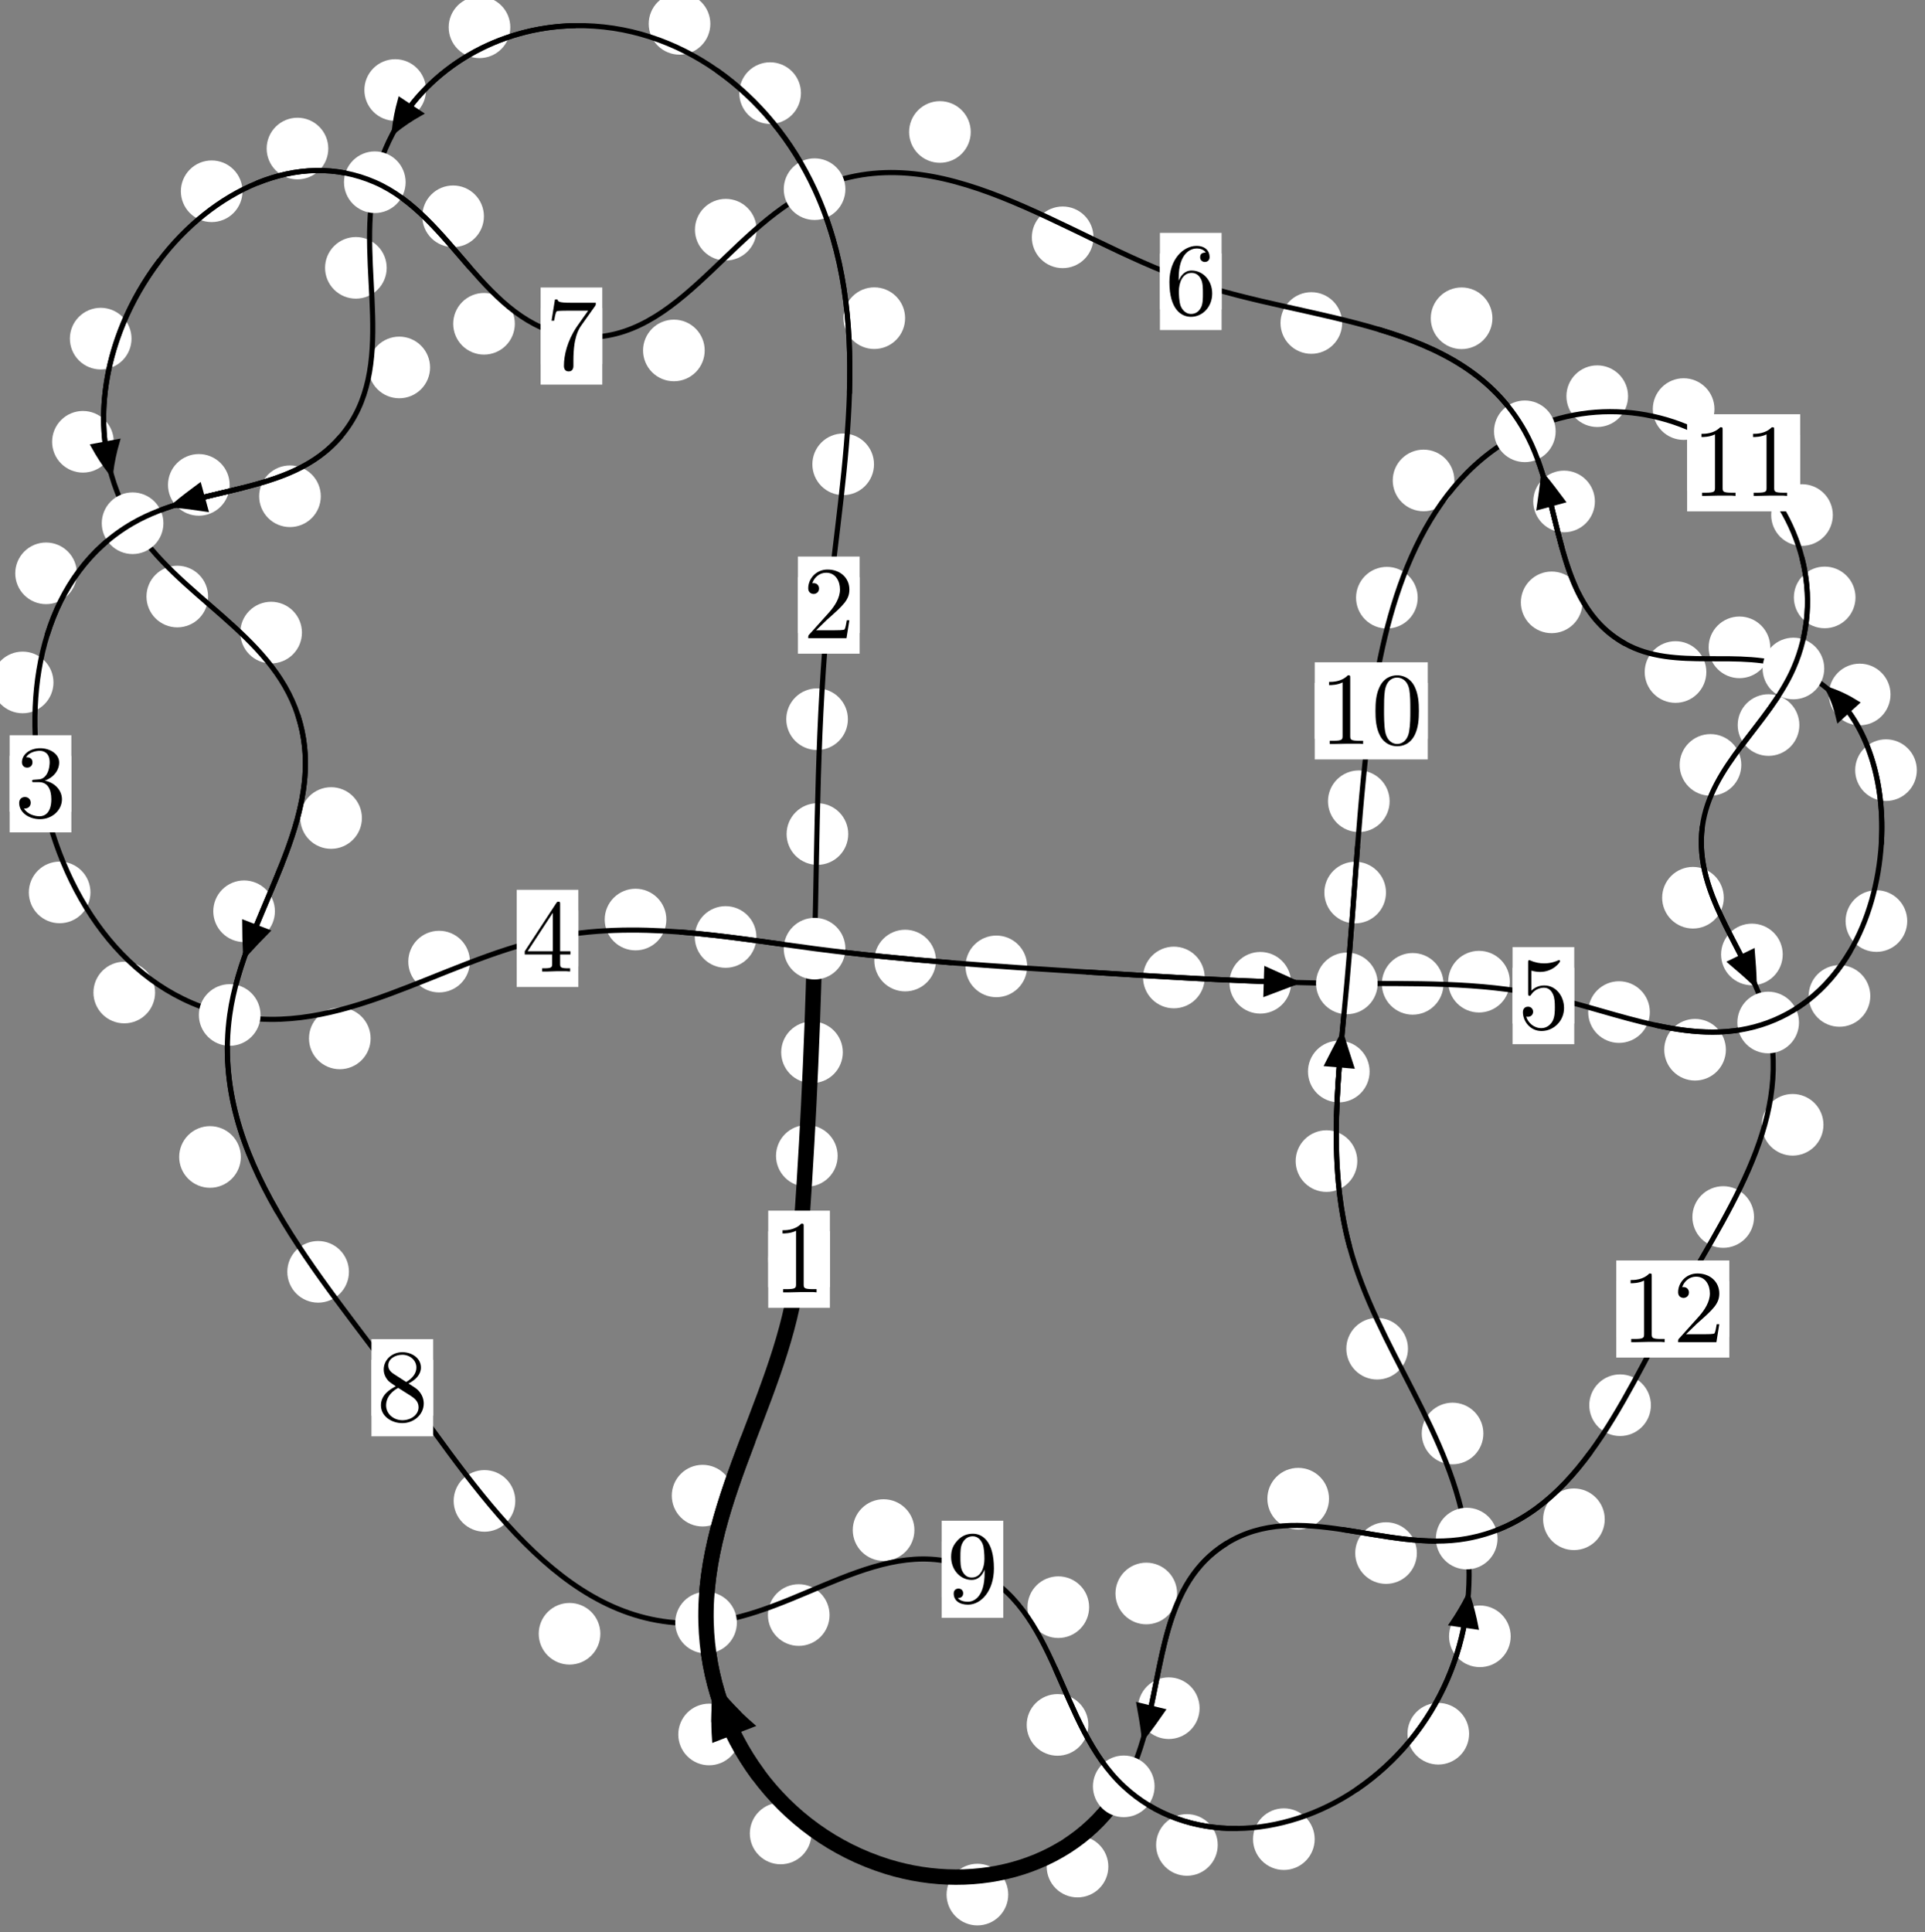 <?xml version="1.0"?>
<!-- Created by MetaPost 1.999 on 2021.07.05:2354 -->
<svg version="1.1" xmlns="http://www.w3.org/2000/svg" xmlns:xlink="http://www.w3.org/1999/xlink" width="186.69" height="187.399" viewBox="0 0 186.69 187.399">
<rect x="0" y="0" width="186.69" height="187.399" fill="#808080" stroke="none"/>
<!-- Original BoundingBox: -79.792389 -94.722900 106.897858 92.676331 -->
  <defs>
    <g transform="scale(0.01,0.01)" id="GLYPHcmr10_48">
      <path style="fill-rule: evenodd;" d="M460 -320C460 -400,455 -480,420 -554C374 -650,292 -666,250 -666C190 -666,117 -640,76 -547C44 -478,39 -400,39 -320C39 -245,43 -155,84 -79C127 2,200 22,249 22C303 22,379 1,423 -94C455 -163,460 -241,460 -320M249 -0C210 -0,151 -25,133 -121C122 -181,122 -273,122 -332C122 -396,122 -462,130 -516C149 -635,224 -644,249 -644C282 -644,348 -626,367 -527C377 -471,377 -395,377 -332C377 -257,377 -189,366 -125C351 -30,294 -0,249 -0"></path>
    </g>
    <g transform="scale(0.01,0.01)" id="GLYPHcmr10_49">
      <path style="fill-rule: evenodd;" d="M294 -640C294 -664,294 -666,271 -666C209 -602,121 -602,89 -602L89 -571C109 -571,168 -571,220 -597L220 -79C220 -43,217 -31,127 -31L95 -31L95 -0L257 -0L130 -3L217 -3L257 -3L297 -3L384 -3L419 -0L419 -31L387 -31C297 -31,294 -42,294 -79"></path>
    </g>
    <g transform="scale(0.01,0.01)" id="GLYPHcmr10_50">
      <path style="fill-rule: evenodd;" d="M127 -77L233 -180C389 -318,449 -372,449 -472C449 -586,359 -666,237 -666C124 -666,50 -574,50 -485C50 -429,100 -429,103 -429C120 -429,155 -441,155 -482C155 -508,137 -534,102 -534C94 -534,92 -534,89 -533C112 -598,166 -635,224 -635C315 -635,358 -554,358 -472C358 -392,308 -313,253 -251L61 -37C50 -26,50 -24,50 -0L421 -0L449 -174L424 -174C419 -144,412 -100,402 -85C395 -77,329 -77,307 -77"></path>
    </g>
    <g transform="scale(0.01,0.01)" id="GLYPHcmr10_51">
      <path style="fill-rule: evenodd;" d="M290 -352C372 -379,430 -449,430 -528C430 -610,342 -666,246 -666C145 -666,69 -606,69 -530C69 -497,91 -478,120 -478C151 -478,171 -500,171 -529C171 -579,124 -579,109 -579C140 -628,206 -641,242 -641C283 -641,338 -619,338 -529C338 -517,336 -459,310 -415C280 -367,246 -364,221 -363C213 -362,189 -360,182 -360C174 -359,167 -358,167 -348C167 -337,174 -337,191 -337L235 -337C317 -337,354 -269,354 -171C354 -35,285 -6,241 -6C198 -6,123 -23,88 -82C123 -77,154 -99,154 -137C154 -173,127 -193,98 -193C74 -193,42 -179,42 -135C42 -44,135 22,244 22C366 22,457 -69,457 -171C457 -253,394 -331,290 -352"></path>
    </g>
    <g transform="scale(0.01,0.01)" id="GLYPHcmr10_52">
      <path style="fill-rule: evenodd;" d="M294 -165L294 -78C294 -42,292 -31,218 -31L197 -31L197 -0L332 -0L238 -3L290 -3L332 -3L374 -3L427 -3L468 -0L468 -31L447 -31C373 -31,371 -42,371 -78L371 -165L471 -165L471 -196L371 -196L371 -651C371 -671,371 -677,355 -677C346 -677,343 -677,335 -665L28 -196L28 -165M300 -196L56 -196L300 -569"></path>
    </g>
    <g transform="scale(0.01,0.01)" id="GLYPHcmr10_53">
      <path style="fill-rule: evenodd;" d="M449 -201C449 -320,367 -420,259 -420C211 -420,168 -404,132 -369L132 -564C152 -558,185 -551,217 -551C340 -551,410 -642,410 -655C410 -661,407 -666,400 -666C399 -666,397 -666,392 -663C372 -654,323 -634,256 -634C216 -634,170 -641,123 -662C115 -665,113 -665,111 -665C101 -665,101 -657,101 -641L101 -345C101 -327,101 -319,115 -319C122 -319,124 -322,128 -328C139 -344,176 -398,257 -398C309 -398,334 -352,342 -334C358 -297,360 -258,360 -208C360 -173,360 -113,336 -71C312 -32,275 -6,229 -6C156 -6,99 -59,82 -118C85 -117,88 -116,99 -116C132 -116,149 -141,149 -165C149 -189,132 -214,99 -214C85 -214,50 -207,50 -161C50 -75,119 22,231 22C347 22,449 -74,449 -201"></path>
    </g>
    <g transform="scale(0.01,0.01)" id="GLYPHcmr10_54">
      <path style="fill-rule: evenodd;" d="M132 -328L132 -352C132 -605,256 -641,307 -641C331 -641,373 -635,395 -601C380 -601,340 -601,340 -556C340 -525,364 -510,386 -510C402 -510,432 -519,432 -558C432 -618,388 -666,305 -666C177 -666,42 -537,42 -316C42 -49,158 22,251 22C362 22,457 -72,457 -204C457 -331,368 -427,257 -427C189 -427,152 -376,132 -328M251 -6C188 -6,158 -66,152 -81C134 -128,134 -208,134 -226C134 -304,166 -404,256 -404C272 -404,318 -404,349 -342C367 -305,367 -254,367 -205C367 -157,367 -107,350 -71C320 -11,274 -6,251 -6"></path>
    </g>
    <g transform="scale(0.01,0.01)" id="GLYPHcmr10_55">
      <path style="fill-rule: evenodd;" d="M476 -609C485 -621,485 -623,485 -644L242 -644C120 -644,118 -657,114 -676L89 -676L56 -470L81 -470C84 -486,93 -549,106 -561C113 -567,191 -567,204 -567L411 -567C400 -551,321 -442,299 -409C209 -274,176 -135,176 -33C176 -23,176 22,222 22C268 22,268 -23,268 -33L268 -84C268 -139,271 -194,279 -248C283 -271,297 -357,341 -419"></path>
    </g>
    <g transform="scale(0.01,0.01)" id="GLYPHcmr10_56">
      <path style="fill-rule: evenodd;" d="M163 -457C117 -487,113 -521,113 -538C113 -599,178 -641,249 -641C322 -641,386 -589,386 -517C386 -460,347 -412,287 -377M309 -362C381 -399,430 -451,430 -517C430 -609,341 -666,250 -666C150 -666,69 -592,69 -499C69 -481,71 -436,113 -389C124 -377,161 -352,186 -335C128 -306,42 -250,42 -151C42 -45,144 22,249 22C362 22,457 -61,457 -168C457 -204,446 -249,408 -291C389 -312,373 -322,309 -362M209 -320L332 -242C360 -223,407 -193,407 -132C407 -58,332 -6,250 -6C164 -6,92 -68,92 -151C92 -209,124 -273,209 -320"></path>
    </g>
    <g transform="scale(0.01,0.01)" id="GLYPHcmr10_57">
      <path style="fill-rule: evenodd;" d="M367 -318L367 -286C367 -52,263 -6,205 -6C188 -6,134 -8,107 -42C151 -42,159 -71,159 -88C159 -119,135 -134,113 -134C97 -134,67 -125,67 -86C67 -19,121 22,206 22C335 22,457 -114,457 -329C457 -598,342 -666,253 -666C198 -666,149 -648,106 -603C65 -558,42 -516,42 -441C42 -316,130 -218,242 -218C303 -218,344 -260,367 -318M243 -241C227 -241,181 -241,150 -304C132 -341,132 -391,132 -440C132 -494,132 -541,153 -578C180 -628,218 -641,253 -641C299 -641,332 -607,349 -562C361 -530,365 -467,365 -421C365 -338,331 -241,243 -241"></path>
    </g>
  </defs>
  <path d="M81.237 112.093C81.237 111.3,80.922 110.54,80.362 109.98C79.801 109.419,79.041 109.104,78.248 109.104C77.456 109.104,76.696 109.419,76.135 109.98C75.575 110.54,75.26 111.3,75.26 112.093C75.26 112.886,75.575 113.646,76.135 114.206C76.696 114.767,77.456 115.082,78.248 115.082C79.041 115.082,79.801 114.767,80.362 114.206C80.922 113.646,81.237 112.886,81.237 112.093Z" style="fill: rgb(100%,100%,100%);stroke: none;"></path>
  <path d="M80.482 122.118C80.482 121.326,80.167 120.565,79.607 120.005C79.047 119.445,78.286 119.13,77.494 119.13C76.701 119.13,75.941 119.445,75.38 120.005C74.82 120.565,74.505 121.326,74.505 122.118C74.505 122.911,74.82 123.671,75.38 124.232C75.941 124.792,76.701 125.107,77.494 125.107C78.286 125.107,79.047 124.792,79.607 124.232C80.167 123.671,80.482 122.911,80.482 122.118Z" style="fill: rgb(100%,100%,100%);stroke: none;"></path>
  <path d="M82.264 80.884C82.264 80.091,81.949 79.331,81.389 78.771C80.829 78.21,80.068 77.895,79.276 77.895C78.483 77.895,77.723 78.21,77.162 78.771C76.602 79.331,76.287 80.091,76.287 80.884C76.287 81.677,76.602 82.437,77.162 82.997C77.723 83.558,78.483 83.873,79.276 83.873C80.068 83.873,80.829 83.558,81.389 82.997C81.949 82.437,82.264 81.677,82.264 80.884Z" style="fill: rgb(100%,100%,100%);stroke: none;"></path>
  <path d="M81.739 102.05C81.739 101.258,81.425 100.498,80.864 99.937C80.304 99.377,79.543 99.062,78.751 99.062C77.958 99.062,77.198 99.377,76.637 99.937C76.077 100.498,75.762 101.258,75.762 102.05C75.762 102.843,76.077 103.603,76.637 104.164C77.198 104.724,77.958 105.039,78.751 105.039C79.543 105.039,80.304 104.724,80.864 104.164C81.425 103.603,81.739 102.843,81.739 102.05Z" style="fill: rgb(100%,100%,100%);stroke: none;"></path>
  <path d="M84.762 45.027C84.762 44.235,84.447 43.474,83.887 42.914C83.326 42.354,82.566 42.039,81.774 42.039C80.981 42.039,80.221 42.354,79.66 42.914C79.1 43.474,78.785 44.235,78.785 45.027C78.785 45.82,79.1 46.58,79.66 47.141C80.221 47.701,80.981 48.016,81.774 48.016C82.566 48.016,83.326 47.701,83.887 47.141C84.447 46.58,84.762 45.82,84.762 45.027Z" style="fill: rgb(100%,100%,100%);stroke: none;"></path>
  <path d="M82.231 69.747C82.231 68.954,81.916 68.194,81.356 67.634C80.795 67.073,80.035 66.758,79.243 66.758C78.45 66.758,77.69 67.073,77.129 67.634C76.569 68.194,76.254 68.954,76.254 69.747C76.254 70.54,76.569 71.3,77.129 71.86C77.69 72.421,78.45 72.736,79.243 72.736C80.035 72.736,80.795 72.421,81.356 71.86C81.916 71.3,82.231 70.54,82.231 69.747Z" style="fill: rgb(100%,100%,100%);stroke: none;"></path>
  <path d="M77.677 9.029C77.677 8.237,77.362 7.476,76.801 6.916C76.241 6.356,75.48 6.041,74.688 6.041C73.895 6.041,73.135 6.356,72.574 6.916C72.014 7.476,71.699 8.237,71.699 9.029C71.699 9.822,72.014 10.582,72.574 11.143C73.135 11.703,73.895 12.018,74.688 12.018C75.48 12.018,76.241 11.703,76.801 11.143C77.362 10.582,77.677 9.822,77.677 9.029Z" style="fill: rgb(100%,100%,100%);stroke: none;"></path>
  <path d="M87.779 30.856C87.779 30.063,87.464 29.303,86.904 28.743C86.343 28.182,85.583 27.867,84.79 27.867C83.998 27.867,83.238 28.182,82.677 28.743C82.117 29.303,81.802 30.063,81.802 30.856C81.802 31.649,82.117 32.409,82.677 32.969C83.238 33.53,83.998 33.845,84.79 33.845C85.583 33.845,86.343 33.53,86.904 32.969C87.464 32.409,87.779 31.649,87.779 30.856Z" style="fill: rgb(100%,100%,100%);stroke: none;"></path>
  <path d="M49.49 2.647C49.49 1.854,49.175 1.094,48.615 0.533C48.054 -0.027,47.294 -0.342,46.501 -0.342C45.709 -0.342,44.949 -0.027,44.388 0.533C43.828 1.094,43.513 1.854,43.513 2.647C43.513 3.439,43.828 4.199,44.388 4.76C44.949 5.32,45.709 5.635,46.501 5.635C47.294 5.635,48.054 5.32,48.615 4.76C49.175 4.199,49.49 3.439,49.49 2.647Z" style="fill: rgb(100%,100%,100%);stroke: none;"></path>
  <path d="M68.89 2.312C68.89 1.52,68.575 0.76,68.014 0.199C67.454 -0.361,66.694 -0.676,65.901 -0.676C65.108 -0.676,64.348 -0.361,63.788 0.199C63.227 0.76,62.912 1.52,62.912 2.312C62.912 3.105,63.227 3.865,63.788 4.426C64.348 4.986,65.108 5.301,65.901 5.301C66.694 5.301,67.454 4.986,68.014 4.426C68.575 3.865,68.89 3.105,68.89 2.312Z" style="fill: rgb(100%,100%,100%);stroke: none;"></path>
  <path d="M37.503 25.975C37.503 25.182,37.188 24.422,36.627 23.861C36.067 23.301,35.307 22.986,34.514 22.986C33.721 22.986,32.961 23.301,32.401 23.861C31.84 24.422,31.525 25.182,31.525 25.975C31.525 26.767,31.84 27.527,32.401 28.088C32.961 28.648,33.721 28.963,34.514 28.963C35.307 28.963,36.067 28.648,36.627 28.088C37.188 27.527,37.503 26.767,37.503 25.975Z" style="fill: rgb(100%,100%,100%);stroke: none;"></path>
  <path d="M41.317 8.73C41.317 7.938,41.002 7.178,40.441 6.617C39.881 6.057,39.121 5.742,38.328 5.742C37.535 5.742,36.775 6.057,36.215 6.617C35.654 7.178,35.339 7.938,35.339 8.73C35.339 9.523,35.654 10.283,36.215 10.844C36.775 11.404,37.535 11.719,38.328 11.719C39.121 11.719,39.881 11.404,40.441 10.844C41.002 10.283,41.317 9.523,41.317 8.73Z" style="fill: rgb(100%,100%,100%);stroke: none;"></path>
  <path d="M31.111 48.126C31.111 47.334,30.796 46.574,30.235 46.013C29.675 45.453,28.915 45.138,28.122 45.138C27.329 45.138,26.569 45.453,26.009 46.013C25.448 46.574,25.133 47.334,25.133 48.126C25.133 48.919,25.448 49.679,26.009 50.24C26.569 50.8,27.329 51.115,28.122 51.115C28.915 51.115,29.675 50.8,30.235 50.24C30.796 49.679,31.111 48.919,31.111 48.126Z" style="fill: rgb(100%,100%,100%);stroke: none;"></path>
  <path d="M41.71 35.635C41.71 34.843,41.395 34.082,40.834 33.522C40.274 32.961,39.514 32.646,38.721 32.646C37.928 32.646,37.168 32.961,36.608 33.522C36.047 34.082,35.732 34.843,35.732 35.635C35.732 36.428,36.047 37.188,36.608 37.749C37.168 38.309,37.928 38.624,38.721 38.624C39.514 38.624,40.274 38.309,40.834 37.749C41.395 37.188,41.71 36.428,41.71 35.635Z" style="fill: rgb(100%,100%,100%);stroke: none;"></path>
  <path d="M7.456 55.601C7.456 54.808,7.142 54.048,6.581 53.487C6.021 52.927,5.26 52.612,4.468 52.612C3.675 52.612,2.915 52.927,2.354 53.487C1.794 54.048,1.479 54.808,1.479 55.601C1.479 56.393,1.794 57.153,2.354 57.714C2.915 58.274,3.675 58.589,4.468 58.589C5.26 58.589,6.021 58.274,6.581 57.714C7.142 57.153,7.456 56.393,7.456 55.601Z" style="fill: rgb(100%,100%,100%);stroke: none;"></path>
  <path d="M22.271 47.023C22.271 46.23,21.956 45.47,21.395 44.91C20.835 44.349,20.075 44.034,19.282 44.034C18.489 44.034,17.729 44.349,17.169 44.91C16.608 45.47,16.293 46.23,16.293 47.023C16.293 47.816,16.608 48.576,17.169 49.136C17.729 49.697,18.489 50.012,19.282 50.012C20.075 50.012,20.835 49.697,21.395 49.136C21.956 48.576,22.271 47.816,22.271 47.023Z" style="fill: rgb(100%,100%,100%);stroke: none;"></path>
  <path d="M8.772 86.545C8.772 85.753,8.457 84.993,7.897 84.432C7.336 83.872,6.576 83.557,5.783 83.557C4.991 83.557,4.231 83.872,3.67 84.432C3.11 84.993,2.795 85.753,2.795 86.545C2.795 87.338,3.11 88.098,3.67 88.659C4.231 89.219,4.991 89.534,5.783 89.534C6.576 89.534,7.336 89.219,7.897 88.659C8.457 88.098,8.772 87.338,8.772 86.545Z" style="fill: rgb(100%,100%,100%);stroke: none;"></path>
  <path d="M5.185 66.181C5.185 65.389,4.87 64.628,4.31 64.068C3.749 63.507,2.989 63.193,2.196 63.193C1.404 63.193,0.644 63.507,0.083 64.068C-0.477 64.628,-0.792 65.389,-0.792 66.181C-0.792 66.974,-0.477 67.734,0.083 68.295C0.644 68.855,1.404 69.17,2.196 69.17C2.989 69.17,3.749 68.855,4.31 68.295C4.87 67.734,5.185 66.974,5.185 66.181Z" style="fill: rgb(100%,100%,100%);stroke: none;"></path>
  <path d="M35.943 100.704C35.943 99.911,35.628 99.151,35.068 98.591C34.507 98.03,33.747 97.715,32.954 97.715C32.162 97.715,31.402 98.03,30.841 98.591C30.281 99.151,29.966 99.911,29.966 100.704C29.966 101.497,30.281 102.257,30.841 102.817C31.402 103.378,32.162 103.693,32.954 103.693C33.747 103.693,34.507 103.378,35.068 102.817C35.628 102.257,35.943 101.497,35.943 100.704Z" style="fill: rgb(100%,100%,100%);stroke: none;"></path>
  <path d="M15.041 96.255C15.041 95.462,14.726 94.702,14.165 94.141C13.605 93.581,12.845 93.266,12.052 93.266C11.259 93.266,10.499 93.581,9.939 94.141C9.378 94.702,9.063 95.462,9.063 96.255C9.063 97.047,9.378 97.807,9.939 98.368C10.499 98.928,11.259 99.243,12.052 99.243C12.845 99.243,13.605 98.928,14.165 98.368C14.726 97.807,15.041 97.047,15.041 96.255Z" style="fill: rgb(100%,100%,100%);stroke: none;"></path>
  <path d="M64.624 89.177C64.624 88.384,64.309 87.624,63.748 87.064C63.188 86.503,62.428 86.188,61.635 86.188C60.842 86.188,60.082 86.503,59.522 87.064C58.961 87.624,58.646 88.384,58.646 89.177C58.646 89.97,58.961 90.73,59.522 91.29C60.082 91.851,60.842 92.166,61.635 92.166C62.428 92.166,63.188 91.851,63.748 91.29C64.309 90.73,64.624 89.97,64.624 89.177Z" style="fill: rgb(100%,100%,100%);stroke: none;"></path>
  <path d="M45.574 93.255C45.574 92.462,45.259 91.702,44.699 91.141C44.138 90.581,43.378 90.266,42.585 90.266C41.793 90.266,41.033 90.581,40.472 91.141C39.912 91.702,39.597 92.462,39.597 93.255C39.597 94.047,39.912 94.807,40.472 95.368C41.033 95.928,41.793 96.243,42.585 96.243C43.378 96.243,44.138 95.928,44.699 95.368C45.259 94.807,45.574 94.047,45.574 93.255Z" style="fill: rgb(100%,100%,100%);stroke: none;"></path>
  <path d="M90.771 93.153C90.771 92.36,90.456 91.6,89.896 91.04C89.335 90.479,88.575 90.164,87.782 90.164C86.99 90.164,86.23 90.479,85.669 91.04C85.109 91.6,84.794 92.36,84.794 93.153C84.794 93.946,85.109 94.706,85.669 95.266C86.23 95.827,86.99 96.142,87.782 96.142C88.575 96.142,89.335 95.827,89.896 95.266C90.456 94.706,90.771 93.946,90.771 93.153Z" style="fill: rgb(100%,100%,100%);stroke: none;"></path>
  <path d="M73.358 90.867C73.358 90.074,73.043 89.314,72.482 88.754C71.922 88.193,71.162 87.878,70.369 87.878C69.576 87.878,68.816 88.193,68.256 88.754C67.695 89.314,67.38 90.074,67.38 90.867C67.38 91.66,67.695 92.42,68.256 92.98C68.816 93.541,69.576 93.856,70.369 93.856C71.162 93.856,71.922 93.541,72.482 92.98C73.043 92.42,73.358 91.66,73.358 90.867Z" style="fill: rgb(100%,100%,100%);stroke: none;"></path>
  <path d="M116.833 94.795C116.833 94.002,116.518 93.242,115.958 92.682C115.397 92.121,114.637 91.806,113.844 91.806C113.052 91.806,112.291 92.121,111.731 92.682C111.17 93.242,110.856 94.002,110.856 94.795C110.856 95.588,111.17 96.348,111.731 96.908C112.291 97.469,113.052 97.784,113.844 97.784C114.637 97.784,115.397 97.469,115.958 96.908C116.518 96.348,116.833 95.588,116.833 94.795Z" style="fill: rgb(100%,100%,100%);stroke: none;"></path>
  <path d="M99.616 93.718C99.616 92.925,99.301 92.165,98.74 91.605C98.18 91.044,97.42 90.729,96.627 90.729C95.834 90.729,95.074 91.044,94.514 91.605C93.953 92.165,93.638 92.925,93.638 93.718C93.638 94.511,93.953 95.271,94.514 95.831C95.074 96.392,95.834 96.707,96.627 96.707C97.42 96.707,98.18 96.392,98.74 95.831C99.301 95.271,99.616 94.511,99.616 93.718Z" style="fill: rgb(100%,100%,100%);stroke: none;"></path>
  <path d="M139.992 95.413C139.992 94.62,139.678 93.86,139.117 93.3C138.557 92.739,137.796 92.424,137.004 92.424C136.211 92.424,135.451 92.739,134.89 93.3C134.33 93.86,134.015 94.62,134.015 95.413C134.015 96.206,134.33 96.966,134.89 97.526C135.451 98.087,136.211 98.402,137.004 98.402C137.796 98.402,138.557 98.087,139.117 97.526C139.678 96.966,139.992 96.206,139.992 95.413Z" style="fill: rgb(100%,100%,100%);stroke: none;"></path>
  <path d="M125.215 95.309C125.215 94.516,124.9 93.756,124.339 93.196C123.779 92.635,123.019 92.32,122.226 92.32C121.433 92.32,120.673 92.635,120.113 93.196C119.552 93.756,119.237 94.516,119.237 95.309C119.237 96.102,119.552 96.862,120.113 97.422C120.673 97.983,121.433 98.298,122.226 98.298C123.019 98.298,123.779 97.983,124.339 97.422C124.9 96.862,125.215 96.102,125.215 95.309Z" style="fill: rgb(100%,100%,100%);stroke: none;"></path>
  <path d="M160.004 98.15C160.004 97.358,159.689 96.597,159.129 96.037C158.568 95.476,157.808 95.161,157.015 95.161C156.223 95.161,155.462 95.476,154.902 96.037C154.341 96.597,154.026 97.358,154.026 98.15C154.026 98.943,154.341 99.703,154.902 100.264C155.462 100.824,156.223 101.139,157.015 101.139C157.808 101.139,158.568 100.824,159.129 100.264C159.689 99.703,160.004 98.943,160.004 98.15Z" style="fill: rgb(100%,100%,100%);stroke: none;"></path>
  <path d="M146.426 95.2C146.426 94.408,146.111 93.647,145.551 93.087C144.99 92.526,144.23 92.211,143.437 92.211C142.645 92.211,141.885 92.526,141.324 93.087C140.764 93.647,140.449 94.408,140.449 95.2C140.449 95.993,140.764 96.753,141.324 97.314C141.885 97.874,142.645 98.189,143.437 98.189C144.23 98.189,144.99 97.874,145.551 97.314C146.111 96.753,146.426 95.993,146.426 95.2Z" style="fill: rgb(100%,100%,100%);stroke: none;"></path>
  <path d="M181.385 96.586C181.385 95.793,181.07 95.033,180.51 94.472C179.949 93.912,179.189 93.597,178.397 93.597C177.604 93.597,176.844 93.912,176.283 94.472C175.723 95.033,175.408 95.793,175.408 96.586C175.408 97.378,175.723 98.139,176.283 98.699C176.844 99.26,177.604 99.574,178.397 99.574C179.189 99.574,179.949 99.26,180.51 98.699C181.07 98.139,181.385 97.378,181.385 96.586Z" style="fill: rgb(100%,100%,100%);stroke: none;"></path>
  <path d="M167.379 101.801C167.379 101.008,167.064 100.248,166.503 99.688C165.943 99.127,165.183 98.812,164.39 98.812C163.597 98.812,162.837 99.127,162.277 99.688C161.716 100.248,161.401 101.008,161.401 101.801C161.401 102.594,161.716 103.354,162.277 103.914C162.837 104.475,163.597 104.79,164.39 104.79C165.183 104.79,165.943 104.475,166.503 103.914C167.064 103.354,167.379 102.594,167.379 101.801Z" style="fill: rgb(100%,100%,100%);stroke: none;"></path>
  <path d="M185.898 74.688C185.898 73.895,185.583 73.135,185.022 72.574C184.462 72.014,183.702 71.699,182.909 71.699C182.116 71.699,181.356 72.014,180.796 72.574C180.235 73.135,179.92 73.895,179.92 74.688C179.92 75.48,180.235 76.24,180.796 76.801C181.356 77.361,182.116 77.676,182.909 77.676C183.702 77.676,184.462 77.361,185.022 76.801C185.583 76.24,185.898 75.48,185.898 74.688Z" style="fill: rgb(100%,100%,100%);stroke: none;"></path>
  <path d="M184.967 89.322C184.967 88.53,184.652 87.77,184.091 87.209C183.531 86.649,182.771 86.334,181.978 86.334C181.185 86.334,180.425 86.649,179.865 87.209C179.304 87.77,178.989 88.53,178.989 89.322C178.989 90.115,179.304 90.875,179.865 91.436C180.425 91.996,181.185 92.311,181.978 92.311C182.771 92.311,183.531 91.996,184.091 91.436C184.652 90.875,184.967 90.115,184.967 89.322Z" style="fill: rgb(100%,100%,100%);stroke: none;"></path>
  <path d="M171.683 62.779C171.683 61.986,171.368 61.226,170.808 60.666C170.247 60.105,169.487 59.79,168.695 59.79C167.902 59.79,167.142 60.105,166.581 60.666C166.021 61.226,165.706 61.986,165.706 62.779C165.706 63.572,166.021 64.332,166.581 64.892C167.142 65.453,167.902 65.768,168.695 65.768C169.487 65.768,170.247 65.453,170.808 64.892C171.368 64.332,171.683 63.572,171.683 62.779Z" style="fill: rgb(100%,100%,100%);stroke: none;"></path>
  <path d="M183.346 67.349C183.346 66.556,183.031 65.796,182.471 65.236C181.911 64.675,181.15 64.36,180.358 64.36C179.565 64.36,178.805 64.675,178.244 65.236C177.684 65.796,177.369 66.556,177.369 67.349C177.369 68.142,177.684 68.902,178.244 69.462C178.805 70.023,179.565 70.338,180.358 70.338C181.15 70.338,181.911 70.023,182.471 69.462C183.031 68.902,183.346 68.142,183.346 67.349Z" style="fill: rgb(100%,100%,100%);stroke: none;"></path>
  <path d="M153.472 58.416C153.472 57.624,153.157 56.863,152.597 56.303C152.036 55.742,151.276 55.428,150.484 55.428C149.691 55.428,148.931 55.742,148.37 56.303C147.81 56.863,147.495 57.624,147.495 58.416C147.495 59.209,147.81 59.969,148.37 60.53C148.931 61.09,149.691 61.405,150.484 61.405C151.276 61.405,152.036 61.09,152.597 60.53C153.157 59.969,153.472 59.209,153.472 58.416Z" style="fill: rgb(100%,100%,100%);stroke: none;"></path>
  <path d="M165.484 65.171C165.484 64.379,165.169 63.619,164.608 63.058C164.048 62.498,163.288 62.183,162.495 62.183C161.702 62.183,160.942 62.498,160.382 63.058C159.821 63.619,159.506 64.379,159.506 65.171C159.506 65.964,159.821 66.724,160.382 67.285C160.942 67.845,161.702 68.16,162.495 68.16C163.288 68.16,164.048 67.845,164.608 67.285C165.169 66.724,165.484 65.964,165.484 65.171Z" style="fill: rgb(100%,100%,100%);stroke: none;"></path>
  <path d="M144.737 30.865C144.737 30.072,144.422 29.312,143.861 28.752C143.301 28.191,142.54 27.876,141.748 27.876C140.955 27.876,140.195 28.191,139.634 28.752C139.074 29.312,138.759 30.072,138.759 30.865C138.759 31.658,139.074 32.418,139.634 32.978C140.195 33.539,140.955 33.854,141.748 33.854C142.54 33.854,143.301 33.539,143.861 32.978C144.422 32.418,144.737 31.658,144.737 30.865Z" style="fill: rgb(100%,100%,100%);stroke: none;"></path>
  <path d="M154.675 48.63C154.675 47.838,154.36 47.077,153.799 46.517C153.239 45.956,152.478 45.642,151.686 45.642C150.893 45.642,150.133 45.956,149.572 46.517C149.012 47.077,148.697 47.838,148.697 48.63C148.697 49.423,149.012 50.183,149.572 50.744C150.133 51.304,150.893 51.619,151.686 51.619C152.478 51.619,153.239 51.304,153.799 50.744C154.36 50.183,154.675 49.423,154.675 48.63Z" style="fill: rgb(100%,100%,100%);stroke: none;"></path>
  <path d="M106.049 23.014C106.049 22.222,105.734 21.461,105.173 20.901C104.613 20.34,103.852 20.026,103.06 20.026C102.267 20.026,101.507 20.34,100.946 20.901C100.386 21.461,100.071 22.222,100.071 23.014C100.071 23.807,100.386 24.567,100.946 25.128C101.507 25.688,102.267 26.003,103.06 26.003C103.852 26.003,104.613 25.688,105.173 25.128C105.734 24.567,106.049 23.807,106.049 23.014Z" style="fill: rgb(100%,100%,100%);stroke: none;"></path>
  <path d="M130.164 31.324C130.164 30.532,129.849 29.772,129.288 29.211C128.728 28.651,127.968 28.336,127.175 28.336C126.382 28.336,125.622 28.651,125.062 29.211C124.501 29.772,124.186 30.532,124.186 31.324C124.186 32.117,124.501 32.877,125.062 33.438C125.622 33.998,126.382 34.313,127.175 34.313C127.968 34.313,128.728 33.998,129.288 33.438C129.849 32.877,130.164 32.117,130.164 31.324Z" style="fill: rgb(100%,100%,100%);stroke: none;"></path>
  <path d="M73.375 22.276C73.375 21.483,73.06 20.723,72.499 20.163C71.939 19.602,71.179 19.287,70.386 19.287C69.593 19.287,68.833 19.602,68.273 20.163C67.712 20.723,67.397 21.483,67.397 22.276C67.397 23.069,67.712 23.829,68.273 24.389C68.833 24.95,69.593 25.265,70.386 25.265C71.179 25.265,71.939 24.95,72.499 24.389C73.06 23.829,73.375 23.069,73.375 22.276Z" style="fill: rgb(100%,100%,100%);stroke: none;"></path>
  <path d="M94.144 12.8C94.144 12.007,93.829 11.247,93.268 10.686C92.708 10.126,91.948 9.811,91.155 9.811C90.362 9.811,89.602 10.126,89.042 10.686C88.481 11.247,88.166 12.007,88.166 12.8C88.166 13.592,88.481 14.352,89.042 14.913C89.602 15.473,90.362 15.788,91.155 15.788C91.948 15.788,92.708 15.473,93.268 14.913C93.829 14.352,94.144 13.592,94.144 12.8Z" style="fill: rgb(100%,100%,100%);stroke: none;"></path>
  <path d="M49.929 31.4C49.929 30.608,49.614 29.848,49.054 29.287C48.493 28.727,47.733 28.412,46.94 28.412C46.148 28.412,45.388 28.727,44.827 29.287C44.267 29.848,43.952 30.608,43.952 31.4C43.952 32.193,44.267 32.953,44.827 33.514C45.388 34.074,46.148 34.389,46.94 34.389C47.733 34.389,48.493 34.074,49.054 33.514C49.614 32.953,49.929 32.193,49.929 31.4Z" style="fill: rgb(100%,100%,100%);stroke: none;"></path>
  <path d="M68.343 33.985C68.343 33.193,68.028 32.433,67.467 31.872C66.907 31.312,66.147 30.997,65.354 30.997C64.561 30.997,63.801 31.312,63.24 31.872C62.68 32.433,62.365 33.193,62.365 33.985C62.365 34.778,62.68 35.538,63.24 36.099C63.801 36.659,64.561 36.974,65.354 36.974C66.147 36.974,66.907 36.659,67.467 36.099C68.028 35.538,68.343 34.778,68.343 33.985Z" style="fill: rgb(100%,100%,100%);stroke: none;"></path>
  <path d="M31.838 14.406C31.838 13.613,31.523 12.853,30.963 12.293C30.402 11.732,29.642 11.417,28.849 11.417C28.057 11.417,27.296 11.732,26.736 12.293C26.176 12.853,25.861 13.613,25.861 14.406C25.861 15.199,26.176 15.959,26.736 16.519C27.296 17.08,28.057 17.395,28.849 17.395C29.642 17.395,30.402 17.08,30.963 16.519C31.523 15.959,31.838 15.199,31.838 14.406Z" style="fill: rgb(100%,100%,100%);stroke: none;"></path>
  <path d="M46.931 20.977C46.931 20.184,46.616 19.424,46.055 18.864C45.495 18.303,44.735 17.988,43.942 17.988C43.149 17.988,42.389 18.303,41.829 18.864C41.268 19.424,40.953 20.184,40.953 20.977C40.953 21.77,41.268 22.53,41.829 23.09C42.389 23.651,43.149 23.966,43.942 23.966C44.735 23.966,45.495 23.651,46.055 23.09C46.616 22.53,46.931 21.77,46.931 20.977Z" style="fill: rgb(100%,100%,100%);stroke: none;"></path>
  <path d="M12.754 32.839C12.754 32.047,12.439 31.286,11.879 30.726C11.318 30.166,10.558 29.851,9.765 29.851C8.973 29.851,8.212 30.166,7.652 30.726C7.091 31.286,6.777 32.047,6.777 32.839C6.777 33.632,7.091 34.392,7.652 34.953C8.212 35.513,8.973 35.828,9.765 35.828C10.558 35.828,11.318 35.513,11.879 34.953C12.439 34.392,12.754 33.632,12.754 32.839Z" style="fill: rgb(100%,100%,100%);stroke: none;"></path>
  <path d="M23.518 18.548C23.518 17.756,23.203 16.995,22.643 16.435C22.083 15.874,21.322 15.56,20.53 15.56C19.737 15.56,18.977 15.874,18.416 16.435C17.856 16.995,17.541 17.756,17.541 18.548C17.541 19.341,17.856 20.101,18.416 20.662C18.977 21.222,19.737 21.537,20.53 21.537C21.322 21.537,22.083 21.222,22.643 20.662C23.203 20.101,23.518 19.341,23.518 18.548Z" style="fill: rgb(100%,100%,100%);stroke: none;"></path>
  <path d="M20.183 57.852C20.183 57.06,19.868 56.299,19.308 55.739C18.748 55.178,17.987 54.863,17.195 54.863C16.402 54.863,15.642 55.178,15.081 55.739C14.521 56.299,14.206 57.06,14.206 57.852C14.206 58.645,14.521 59.405,15.081 59.966C15.642 60.526,16.402 60.841,17.195 60.841C17.987 60.841,18.748 60.526,19.308 59.966C19.868 59.405,20.183 58.645,20.183 57.852Z" style="fill: rgb(100%,100%,100%);stroke: none;"></path>
  <path d="M11.032 42.844C11.032 42.051,10.717 41.291,10.156 40.731C9.596 40.17,8.836 39.855,8.043 39.855C7.25 39.855,6.49 40.17,5.93 40.731C5.369 41.291,5.054 42.051,5.054 42.844C5.054 43.637,5.369 44.397,5.93 44.957C6.49 45.518,7.25 45.833,8.043 45.833C8.836 45.833,9.596 45.518,10.156 44.957C10.717 44.397,11.032 43.637,11.032 42.844Z" style="fill: rgb(100%,100%,100%);stroke: none;"></path>
  <path d="M35.099 79.33C35.099 78.538,34.784 77.778,34.223 77.217C33.663 76.657,32.903 76.342,32.11 76.342C31.317 76.342,30.557 76.657,29.997 77.217C29.436 77.778,29.121 78.538,29.121 79.33C29.121 80.123,29.436 80.883,29.997 81.444C30.557 82.004,31.317 82.319,32.11 82.319C32.903 82.319,33.663 82.004,34.223 81.444C34.784 80.883,35.099 80.123,35.099 79.33Z" style="fill: rgb(100%,100%,100%);stroke: none;"></path>
  <path d="M29.283 61.348C29.283 60.555,28.968 59.795,28.407 59.235C27.847 58.674,27.087 58.359,26.294 58.359C25.501 58.359,24.741 58.674,24.181 59.235C23.62 59.795,23.305 60.555,23.305 61.348C23.305 62.141,23.62 62.901,24.181 63.461C24.741 64.022,25.501 64.337,26.294 64.337C27.087 64.337,27.847 64.022,28.407 63.461C28.968 62.901,29.283 62.141,29.283 61.348Z" style="fill: rgb(100%,100%,100%);stroke: none;"></path>
  <path d="M23.356 112.2C23.356 111.408,23.041 110.647,22.48 110.087C21.92 109.526,21.16 109.212,20.367 109.212C19.574 109.212,18.814 109.526,18.254 110.087C17.693 110.647,17.378 111.408,17.378 112.2C17.378 112.993,17.693 113.753,18.254 114.314C18.814 114.874,19.574 115.189,20.367 115.189C21.16 115.189,21.92 114.874,22.48 114.314C23.041 113.753,23.356 112.993,23.356 112.2Z" style="fill: rgb(100%,100%,100%);stroke: none;"></path>
  <path d="M26.661 88.373C26.661 87.58,26.346 86.82,25.786 86.259C25.225 85.699,24.465 85.384,23.672 85.384C22.88 85.384,22.12 85.699,21.559 86.259C20.999 86.82,20.684 87.58,20.684 88.373C20.684 89.165,20.999 89.925,21.559 90.486C22.12 91.046,22.88 91.361,23.672 91.361C24.465 91.361,25.225 91.046,25.786 90.486C26.346 89.925,26.661 89.165,26.661 88.373Z" style="fill: rgb(100%,100%,100%);stroke: none;"></path>
  <path d="M49.974 145.555C49.974 144.762,49.659 144.002,49.098 143.442C48.538 142.881,47.777 142.566,46.985 142.566C46.192 142.566,45.432 142.881,44.871 143.442C44.311 144.002,43.996 144.762,43.996 145.555C43.996 146.348,44.311 147.108,44.871 147.668C45.432 148.229,46.192 148.544,46.985 148.544C47.777 148.544,48.538 148.229,49.098 147.668C49.659 147.108,49.974 146.348,49.974 145.555Z" style="fill: rgb(100%,100%,100%);stroke: none;"></path>
  <path d="M33.841 123.34C33.841 122.548,33.526 121.788,32.966 121.227C32.405 120.667,31.645 120.352,30.853 120.352C30.06 120.352,29.3 120.667,28.739 121.227C28.179 121.788,27.864 122.548,27.864 123.34C27.864 124.133,28.179 124.893,28.739 125.454C29.3 126.014,30.06 126.329,30.853 126.329C31.645 126.329,32.405 126.014,32.966 125.454C33.526 124.893,33.841 124.133,33.841 123.34Z" style="fill: rgb(100%,100%,100%);stroke: none;"></path>
  <path d="M80.453 156.626C80.453 155.833,80.138 155.073,79.578 154.513C79.017 153.952,78.257 153.637,77.464 153.637C76.672 153.637,75.912 153.952,75.351 154.513C74.791 155.073,74.476 155.833,74.476 156.626C74.476 157.419,74.791 158.179,75.351 158.739C75.912 159.3,76.672 159.615,77.464 159.615C78.257 159.615,79.017 159.3,79.578 158.739C80.138 158.179,80.453 157.419,80.453 156.626Z" style="fill: rgb(100%,100%,100%);stroke: none;"></path>
  <path d="M58.224 158.44C58.224 157.648,57.909 156.888,57.349 156.327C56.788 155.767,56.028 155.452,55.235 155.452C54.443 155.452,53.682 155.767,53.122 156.327C52.561 156.888,52.247 157.648,52.247 158.44C52.247 159.233,52.561 159.993,53.122 160.554C53.682 161.114,54.443 161.429,55.235 161.429C56.028 161.429,56.788 161.114,57.349 160.554C57.909 159.993,58.224 159.233,58.224 158.44Z" style="fill: rgb(100%,100%,100%);stroke: none;"></path>
  <path d="M105.626 155.861C105.626 155.068,105.311 154.308,104.75 153.747C104.19 153.187,103.43 152.872,102.637 152.872C101.844 152.872,101.084 153.187,100.524 153.747C99.963 154.308,99.648 155.068,99.648 155.861C99.648 156.653,99.963 157.413,100.524 157.974C101.084 158.534,101.844 158.849,102.637 158.849C103.43 158.849,104.19 158.534,104.75 157.974C105.311 157.413,105.626 156.653,105.626 155.861Z" style="fill: rgb(100%,100%,100%);stroke: none;"></path>
  <path d="M88.681 148.382C88.681 147.59,88.366 146.83,87.805 146.269C87.245 145.709,86.485 145.394,85.692 145.394C84.899 145.394,84.139 145.709,83.579 146.269C83.018 146.83,82.703 147.59,82.703 148.382C82.703 149.175,83.018 149.935,83.579 150.496C84.139 151.056,84.899 151.371,85.692 151.371C86.485 151.371,87.245 151.056,87.805 150.496C88.366 149.935,88.681 149.175,88.681 148.382Z" style="fill: rgb(100%,100%,100%);stroke: none;"></path>
  <path d="M118.098 178.92C118.098 178.128,117.784 177.368,117.223 176.807C116.663 176.247,115.902 175.932,115.11 175.932C114.317 175.932,113.557 176.247,112.996 176.807C112.436 177.368,112.121 178.128,112.121 178.92C112.121 179.713,112.436 180.473,112.996 181.034C113.557 181.594,114.317 181.909,115.11 181.909C115.902 181.909,116.663 181.594,117.223 181.034C117.784 180.473,118.098 179.713,118.098 178.92Z" style="fill: rgb(100%,100%,100%);stroke: none;"></path>
  <path d="M105.549 167.278C105.549 166.486,105.234 165.725,104.674 165.165C104.113 164.605,103.353 164.29,102.56 164.29C101.768 164.29,101.007 164.605,100.447 165.165C99.886 165.725,99.572 166.486,99.572 167.278C99.572 168.071,99.886 168.831,100.447 169.392C101.007 169.952,101.768 170.267,102.56 170.267C103.353 170.267,104.113 169.952,104.674 169.392C105.234 168.831,105.549 168.071,105.549 167.278Z" style="fill: rgb(100%,100%,100%);stroke: none;"></path>
  <path d="M142.478 168.134C142.478 167.342,142.163 166.581,141.603 166.021C141.042 165.46,140.282 165.145,139.489 165.145C138.697 165.145,137.936 165.46,137.376 166.021C136.815 166.581,136.5 167.342,136.5 168.134C136.5 168.927,136.815 169.687,137.376 170.248C137.936 170.808,138.697 171.123,139.489 171.123C140.282 171.123,141.042 170.808,141.603 170.248C142.163 169.687,142.478 168.927,142.478 168.134Z" style="fill: rgb(100%,100%,100%);stroke: none;"></path>
  <path d="M127.5 178.358C127.5 177.565,127.185 176.805,126.624 176.244C126.064 175.684,125.304 175.369,124.511 175.369C123.718 175.369,122.958 175.684,122.398 176.244C121.837 176.805,121.522 177.565,121.522 178.358C121.522 179.15,121.837 179.911,122.398 180.471C122.958 181.031,123.718 181.346,124.511 181.346C125.304 181.346,126.064 181.031,126.624 180.471C127.185 179.911,127.5 179.15,127.5 178.358Z" style="fill: rgb(100%,100%,100%);stroke: none;"></path>
  <path d="M143.861 139.018C143.861 138.226,143.546 137.466,142.986 136.905C142.425 136.345,141.665 136.03,140.872 136.03C140.08 136.03,139.32 136.345,138.759 136.905C138.199 137.466,137.884 138.226,137.884 139.018C137.884 139.811,138.199 140.571,138.759 141.132C139.32 141.692,140.08 142.007,140.872 142.007C141.665 142.007,142.425 141.692,142.986 141.132C143.546 140.571,143.861 139.811,143.861 139.018Z" style="fill: rgb(100%,100%,100%);stroke: none;"></path>
  <path d="M146.509 158.687C146.509 157.895,146.194 157.135,145.634 156.574C145.074 156.014,144.313 155.699,143.521 155.699C142.728 155.699,141.968 156.014,141.407 156.574C140.847 157.135,140.532 157.895,140.532 158.687C140.532 159.48,140.847 160.24,141.407 160.801C141.968 161.361,142.728 161.676,143.521 161.676C144.313 161.676,145.074 161.361,145.634 160.801C146.194 160.24,146.509 159.48,146.509 158.687Z" style="fill: rgb(100%,100%,100%);stroke: none;"></path>
  <path d="M131.633 112.601C131.633 111.809,131.318 111.049,130.757 110.488C130.197 109.928,129.437 109.613,128.644 109.613C127.851 109.613,127.091 109.928,126.531 110.488C125.97 111.049,125.655 111.809,125.655 112.601C125.655 113.394,125.97 114.154,126.531 114.715C127.091 115.275,127.851 115.59,128.644 115.59C129.437 115.59,130.197 115.275,130.757 114.715C131.318 114.154,131.633 113.394,131.633 112.601Z" style="fill: rgb(100%,100%,100%);stroke: none;"></path>
  <path d="M136.547 130.794C136.547 130.001,136.232 129.241,135.671 128.68C135.111 128.12,134.351 127.805,133.558 127.805C132.765 127.805,132.005 128.12,131.445 128.68C130.884 129.241,130.569 130.001,130.569 130.794C130.569 131.586,130.884 132.346,131.445 132.907C132.005 133.467,132.765 133.782,133.558 133.782C134.351 133.782,135.111 133.467,135.671 132.907C136.232 132.346,136.547 131.586,136.547 130.794Z" style="fill: rgb(100%,100%,100%);stroke: none;"></path>
  <path d="M134.416 86.558C134.416 85.766,134.101 85.006,133.54 84.445C132.98 83.885,132.22 83.57,131.427 83.57C130.634 83.57,129.874 83.885,129.314 84.445C128.753 85.006,128.438 85.766,128.438 86.558C128.438 87.351,128.753 88.111,129.314 88.672C129.874 89.232,130.634 89.547,131.427 89.547C132.22 89.547,132.98 89.232,133.54 88.672C134.101 88.111,134.416 87.351,134.416 86.558Z" style="fill: rgb(100%,100%,100%);stroke: none;"></path>
  <path d="M132.826 103.915C132.826 103.123,132.511 102.362,131.951 101.802C131.39 101.242,130.63 100.927,129.837 100.927C129.045 100.927,128.285 101.242,127.724 101.802C127.164 102.362,126.849 103.123,126.849 103.915C126.849 104.708,127.164 105.468,127.724 106.029C128.285 106.589,129.045 106.904,129.837 106.904C130.63 106.904,131.39 106.589,131.951 106.029C132.511 105.468,132.826 104.708,132.826 103.915Z" style="fill: rgb(100%,100%,100%);stroke: none;"></path>
  <path d="M137.491 57.963C137.491 57.171,137.176 56.41,136.616 55.85C136.055 55.289,135.295 54.974,134.502 54.974C133.71 54.974,132.949 55.289,132.389 55.85C131.828 56.41,131.513 57.171,131.513 57.963C131.513 58.756,131.828 59.516,132.389 60.077C132.949 60.637,133.71 60.952,134.502 60.952C135.295 60.952,136.055 60.637,136.616 60.077C137.176 59.516,137.491 58.756,137.491 57.963Z" style="fill: rgb(100%,100%,100%);stroke: none;"></path>
  <path d="M134.767 77.705C134.767 76.912,134.452 76.152,133.892 75.591C133.331 75.031,132.571 74.716,131.779 74.716C130.986 74.716,130.226 75.031,129.665 75.591C129.105 76.152,128.79 76.912,128.79 77.705C128.79 78.497,129.105 79.258,129.665 79.818C130.226 80.378,130.986 80.693,131.779 80.693C132.571 80.693,133.331 80.378,133.892 79.818C134.452 79.258,134.767 78.497,134.767 77.705Z" style="fill: rgb(100%,100%,100%);stroke: none;"></path>
  <path d="M157.892 38.422C157.892 37.629,157.577 36.869,157.017 36.309C156.456 35.748,155.696 35.433,154.903 35.433C154.111 35.433,153.35 35.748,152.79 36.309C152.229 36.869,151.915 37.629,151.915 38.422C151.915 39.215,152.229 39.975,152.79 40.535C153.35 41.096,154.111 41.411,154.903 41.411C155.696 41.411,156.456 41.096,157.017 40.535C157.577 39.975,157.892 39.215,157.892 38.422Z" style="fill: rgb(100%,100%,100%);stroke: none;"></path>
  <path d="M141.048 46.593C141.048 45.8,140.733 45.04,140.173 44.48C139.612 43.919,138.852 43.604,138.059 43.604C137.267 43.604,136.507 43.919,135.946 44.48C135.386 45.04,135.071 45.8,135.071 46.593C135.071 47.386,135.386 48.146,135.946 48.706C136.507 49.267,137.267 49.582,138.059 49.582C138.852 49.582,139.612 49.267,140.173 48.706C140.733 48.146,141.048 47.386,141.048 46.593Z" style="fill: rgb(100%,100%,100%);stroke: none;"></path>
  <path d="M177.751 49.947C177.751 49.154,177.436 48.394,176.876 47.834C176.315 47.273,175.555 46.958,174.762 46.958C173.97 46.958,173.21 47.273,172.649 47.834C172.089 48.394,171.774 49.154,171.774 49.947C171.774 50.74,172.089 51.5,172.649 52.061C173.21 52.621,173.97 52.936,174.762 52.936C175.555 52.936,176.315 52.621,176.876 52.061C177.436 51.5,177.751 50.74,177.751 49.947Z" style="fill: rgb(100%,100%,100%);stroke: none;"></path>
  <path d="M166.271 39.671C166.271 38.879,165.956 38.119,165.395 37.558C164.835 36.998,164.075 36.683,163.282 36.683C162.489 36.683,161.729 36.998,161.169 37.558C160.608 38.119,160.293 38.879,160.293 39.671C160.293 40.464,160.608 41.224,161.169 41.785C161.729 42.345,162.489 42.66,163.282 42.66C164.075 42.66,164.835 42.345,165.395 41.785C165.956 41.224,166.271 40.464,166.271 39.671Z" style="fill: rgb(100%,100%,100%);stroke: none;"></path>
  <path d="M174.504 70.315C174.504 69.522,174.189 68.762,173.628 68.201C173.068 67.641,172.308 67.326,171.515 67.326C170.722 67.326,169.962 67.641,169.402 68.201C168.841 68.762,168.526 69.522,168.526 70.315C168.526 71.107,168.841 71.867,169.402 72.428C169.962 72.988,170.722 73.303,171.515 73.303C172.308 73.303,173.068 72.988,173.628 72.428C174.189 71.867,174.504 71.107,174.504 70.315Z" style="fill: rgb(100%,100%,100%);stroke: none;"></path>
  <path d="M179.95 57.937C179.95 57.145,179.635 56.384,179.075 55.824C178.515 55.263,177.754 54.949,176.962 54.949C176.169 54.949,175.409 55.263,174.848 55.824C174.288 56.384,173.973 57.145,173.973 57.937C173.973 58.73,174.288 59.49,174.848 60.051C175.409 60.611,176.169 60.926,176.962 60.926C177.754 60.926,178.515 60.611,179.075 60.051C179.635 59.49,179.95 58.73,179.95 57.937Z" style="fill: rgb(100%,100%,100%);stroke: none;"></path>
  <path d="M167.176 87.06C167.176 86.267,166.861 85.507,166.301 84.946C165.74 84.386,164.98 84.071,164.188 84.071C163.395 84.071,162.635 84.386,162.074 84.946C161.514 85.507,161.199 86.267,161.199 87.06C161.199 87.852,161.514 88.612,162.074 89.173C162.635 89.733,163.395 90.048,164.188 90.048C164.98 90.048,165.74 89.733,166.301 89.173C166.861 88.612,167.176 87.852,167.176 87.06Z" style="fill: rgb(100%,100%,100%);stroke: none;"></path>
  <path d="M168.874 74.181C168.874 73.388,168.559 72.628,167.998 72.067C167.438 71.507,166.678 71.192,165.885 71.192C165.092 71.192,164.332 71.507,163.772 72.067C163.211 72.628,162.896 73.388,162.896 74.181C162.896 74.973,163.211 75.733,163.772 76.294C164.332 76.854,165.092 77.169,165.885 77.169C166.678 77.169,167.438 76.854,167.998 76.294C168.559 75.733,168.874 74.973,168.874 74.181Z" style="fill: rgb(100%,100%,100%);stroke: none;"></path>
  <path d="M176.842 109.08C176.842 108.287,176.527 107.527,175.967 106.966C175.406 106.406,174.646 106.091,173.854 106.091C173.061 106.091,172.301 106.406,171.74 106.966C171.18 107.527,170.865 108.287,170.865 109.08C170.865 109.872,171.18 110.632,171.74 111.193C172.301 111.753,173.061 112.068,173.854 112.068C174.646 112.068,175.406 111.753,175.967 111.193C176.527 110.632,176.842 109.872,176.842 109.08Z" style="fill: rgb(100%,100%,100%);stroke: none;"></path>
  <path d="M172.892 92.561C172.892 91.768,172.577 91.008,172.017 90.448C171.456 89.887,170.696 89.572,169.903 89.572C169.111 89.572,168.351 89.887,167.79 90.448C167.23 91.008,166.915 91.768,166.915 92.561C166.915 93.354,167.23 94.114,167.79 94.674C168.351 95.235,169.111 95.55,169.903 95.55C170.696 95.55,171.456 95.235,172.017 94.674C172.577 94.114,172.892 93.354,172.892 92.561Z" style="fill: rgb(100%,100%,100%);stroke: none;"></path>
  <path d="M160.108 136.275C160.108 135.482,159.794 134.722,159.233 134.161C158.673 133.601,157.912 133.286,157.12 133.286C156.327 133.286,155.567 133.601,155.006 134.161C154.446 134.722,154.131 135.482,154.131 136.275C154.131 137.067,154.446 137.828,155.006 138.388C155.567 138.948,156.327 139.263,157.12 139.263C157.912 139.263,158.673 138.948,159.233 138.388C159.794 137.828,160.108 137.067,160.108 136.275Z" style="fill: rgb(100%,100%,100%);stroke: none;"></path>
  <path d="M170.109 118.024C170.109 117.232,169.794 116.471,169.234 115.911C168.673 115.351,167.913 115.036,167.12 115.036C166.328 115.036,165.568 115.351,165.007 115.911C164.447 116.471,164.132 117.232,164.132 118.024C164.132 118.817,164.447 119.577,165.007 120.138C165.568 120.698,166.328 121.013,167.12 121.013C167.913 121.013,168.673 120.698,169.234 120.138C169.794 119.577,170.109 118.817,170.109 118.024Z" style="fill: rgb(100%,100%,100%);stroke: none;"></path>
  <path d="M137.41 150.614C137.41 149.822,137.095 149.061,136.534 148.501C135.974 147.94,135.214 147.626,134.421 147.626C133.628 147.626,132.868 147.94,132.308 148.501C131.747 149.061,131.432 149.822,131.432 150.614C131.432 151.407,131.747 152.167,132.308 152.728C132.868 153.288,133.628 153.603,134.421 153.603C135.214 153.603,135.974 153.288,136.534 152.728C137.095 152.167,137.41 151.407,137.41 150.614Z" style="fill: rgb(100%,100%,100%);stroke: none;"></path>
  <path d="M155.631 147.338C155.631 146.545,155.316 145.785,154.756 145.224C154.195 144.664,153.435 144.349,152.642 144.349C151.85 144.349,151.09 144.664,150.529 145.224C149.969 145.785,149.654 146.545,149.654 147.338C149.654 148.13,149.969 148.89,150.529 149.451C151.09 150.011,151.85 150.326,152.642 150.326C153.435 150.326,154.195 150.011,154.756 149.451C155.316 148.89,155.631 148.13,155.631 147.338Z" style="fill: rgb(100%,100%,100%);stroke: none;"></path>
  <path d="M114.158 154.534C114.158 153.741,113.843 152.981,113.282 152.421C112.722 151.86,111.962 151.545,111.169 151.545C110.376 151.545,109.616 151.86,109.056 152.421C108.495 152.981,108.18 153.741,108.18 154.534C108.18 155.327,108.495 156.087,109.056 156.647C109.616 157.208,110.376 157.523,111.169 157.523C111.962 157.523,112.722 157.208,113.282 156.647C113.843 156.087,114.158 155.327,114.158 154.534Z" style="fill: rgb(100%,100%,100%);stroke: none;"></path>
  <path d="M128.89 145.34C128.89 144.547,128.575 143.787,128.014 143.227C127.454 142.666,126.694 142.351,125.901 142.351C125.108 142.351,124.348 142.666,123.788 143.227C123.227 143.787,122.912 144.547,122.912 145.34C122.912 146.133,123.227 146.893,123.788 147.453C124.348 148.014,125.108 148.329,125.901 148.329C126.694 148.329,127.454 148.014,128.014 147.453C128.575 146.893,128.89 146.133,128.89 145.34Z" style="fill: rgb(100%,100%,100%);stroke: none;"></path>
  <path d="M107.489 181.019C107.489 180.226,107.174 179.466,106.613 178.906C106.053 178.345,105.293 178.03,104.5 178.03C103.707 178.03,102.947 178.345,102.387 178.906C101.826 179.466,101.511 180.226,101.511 181.019C101.511 181.812,101.826 182.572,102.387 183.132C102.947 183.693,103.707 184.008,104.5 184.008C105.293 184.008,106.053 183.693,106.613 183.132C107.174 182.572,107.489 181.812,107.489 181.019Z" style="fill: rgb(100%,100%,100%);stroke: none;"></path>
  <path d="M116.338 165.658C116.338 164.865,116.023 164.105,115.463 163.544C114.902 162.984,114.142 162.669,113.35 162.669C112.557 162.669,111.797 162.984,111.236 163.544C110.676 164.105,110.361 164.865,110.361 165.658C110.361 166.45,110.676 167.211,111.236 167.771C111.797 168.332,112.557 168.647,113.35 168.647C114.142 168.647,114.902 168.332,115.463 167.771C116.023 167.211,116.338 166.45,116.338 165.658Z" style="fill: rgb(100%,100%,100%);stroke: none;"></path>
  <path d="M78.699 177.806C78.699 177.013,78.384 176.253,77.823 175.693C77.263 175.132,76.503 174.817,75.71 174.817C74.917 174.817,74.157 175.132,73.597 175.693C73.036 176.253,72.721 177.013,72.721 177.806C72.721 178.599,73.036 179.359,73.597 179.919C74.157 180.48,74.917 180.795,75.71 180.795C76.503 180.795,77.263 180.48,77.823 179.919C78.384 179.359,78.699 178.599,78.699 177.806Z" style="fill: rgb(100%,100%,100%);stroke: none;"></path>
  <path d="M97.78 183.734C97.78 182.941,97.465 182.181,96.904 181.621C96.344 181.06,95.584 180.745,94.791 180.745C93.998 180.745,93.238 181.06,92.678 181.621C92.117 182.181,91.802 182.941,91.802 183.734C91.802 184.527,92.117 185.287,92.678 185.847C93.238 186.408,93.998 186.723,94.791 186.723C95.584 186.723,96.344 186.408,96.904 185.847C97.465 185.287,97.78 184.527,97.78 183.734Z" style="fill: rgb(100%,100%,100%);stroke: none;"></path>
  <path d="M71.128 145.046C71.128 144.253,70.813 143.493,70.252 142.932C69.692 142.372,68.932 142.057,68.139 142.057C67.346 142.057,66.586 142.372,66.026 142.932C65.465 143.493,65.15 144.253,65.15 145.046C65.15 145.838,65.465 146.599,66.026 147.159C66.586 147.72,67.346 148.035,68.139 148.035C68.932 148.035,69.692 147.72,70.252 147.159C70.813 146.599,71.128 145.838,71.128 145.046Z" style="fill: rgb(100%,100%,100%);stroke: none;"></path>
  <path d="M71.759 168.206C71.759 167.414,71.444 166.654,70.883 166.093C70.323 165.533,69.563 165.218,68.77 165.218C67.977 165.218,67.217 165.533,66.657 166.093C66.096 166.654,65.781 167.414,65.781 168.206C65.781 168.999,66.096 169.759,66.657 170.32C67.217 170.88,67.977 171.195,68.77 171.195C69.563 171.195,70.323 170.88,70.883 170.32C71.444 169.759,71.759 168.999,71.759 168.206Z" style="fill: rgb(100%,100%,100%);stroke: none;"></path>
  <path d="M77.494 122.118C78.248 112.093,78.751 102.05,79 92C79.276 80.884,79.243 69.747,80.375 58.683C81.774 45.027,84.79 30.856,79 18.346C74.688 9.029,65.901 2.312,55.739 2.487C46.501 2.647,38.328 8.73,36.35 17.672C34.514 25.975,38.721 35.635,33.034 42.337C28.122 48.126,19.282 47.023,12.859 50.742C4.468 55.601,2.196 66.181,3.928 76.012C5.783 86.545,12.052 96.255,22.277 98.431C32.954 100.704,42.585 93.255,53.102 91.004C61.635 89.177,70.369 90.867,79 92C87.782 93.153,96.627 93.718,105.467 94.271C113.844 94.795,122.226 95.309,130.62 95.368C137.004 95.413,143.437 95.2,149.682 96.557C157.015 98.15,164.39 101.801,171.482 99.16C178.397 96.586,181.978 89.322,182.455 81.819C182.909 74.688,180.358 67.349,173.929 64.83C168.695 62.779,162.495 65.171,157.546 62.388C150.484 58.416,151.686 48.63,147.881 41.829C141.748 30.865,127.175 31.324,115.481 27.295C103.06 23.014,91.155 12.8,79 18.346C70.386 22.276,65.354 33.985,55.421 32.591C46.94 31.4,43.942 20.977,36.35 17.672C28.849 14.406,20.53 18.548,15.415 25.339C9.765 32.839,8.043 42.844,12.859 50.742C17.195 57.852,26.294 61.348,28.894 69.388C32.11 79.33,23.672 88.373,22.277 98.431C20.367 112.2,30.853 123.34,39.016 134.582C46.985 145.555,55.235 158.44,68.474 157.36C77.464 156.626,85.692 148.382,94.313 152.187C102.637 155.861,102.56 167.278,108.983 173.237C115.11 178.92,124.511 178.358,131.6 173.519C139.489 168.134,143.521 158.687,142.244 149.207C140.872 139.018,133.558 130.794,130.887 120.907C128.644 112.601,129.837 103.915,130.62 95.368C131.427 86.558,131.779 77.705,132.988 68.94C134.502 57.963,138.059 46.593,147.881 41.829C154.903 38.422,163.282 39.671,169.104 44.882C174.762 49.947,176.962 57.937,173.929 64.83C171.515 70.315,165.885 74.181,165.091 80.202C164.188 87.06,169.903 92.561,171.482 99.16C173.854 109.08,167.12 118.024,162.23 126.949C157.12 136.275,152.642 147.338,142.244 149.207C134.421 150.614,125.901 145.34,118.927 149.692C111.169 154.534,113.35 165.658,108.983 173.237C104.5 181.019,94.791 183.734,86.038 181.015C75.71 177.806,68.77 168.206,68.474 157.36C68.139 145.046,76.573 134.347,77.494 122.118" style="stroke:rgb(0%,0%,0%); stroke-width: 0.498;stroke-linecap: round;stroke-linejoin: round;stroke-miterlimit: 10;fill: none;"></path>
  <path d="M77.494 122.118C78.248 112.093,78.751 102.05,79 92" style="stroke:rgb(0%,0%,0%); stroke-width: 1.494;stroke-linecap: round;stroke-linejoin: round;stroke-miterlimit: 10;fill: none;"></path>
  <path d="M108.983 173.237C104.5 181.019,94.791 183.734,86.038 181.015C75.71 177.806,68.77 168.206,68.474 157.36C68.139 145.046,76.573 134.347,77.494 122.118" style="stroke:rgb(0%,0%,0%); stroke-width: 1.494;stroke-linecap: round;stroke-linejoin: round;stroke-miterlimit: 10;fill: none;"></path>
  <path d="M81.989 92C81.989 91.207,81.674 90.447,81.113 89.887C80.553 89.326,79.793 89.011,79 89.011C78.207 89.011,77.447 89.326,76.887 89.887C76.326 90.447,76.011 91.207,76.011 92C76.011 92.793,76.326 93.553,76.887 94.113C77.447 94.674,78.207 94.989,79 94.989C79.793 94.989,80.553 94.674,81.113 94.113C81.674 93.553,81.989 92.793,81.989 92Z" style="fill: rgb(100%,100%,100%);stroke: none;"></path>
  <path d="M66.014 90.392C70.343 90.728,74.685 91.433,79 92C83.391 92.577,87.798 93.006,92.212 93.36" style="stroke:rgb(0%,0%,0%); stroke-width: 0.498;stroke-linecap: round;stroke-linejoin: round;stroke-miterlimit: 10;fill: none;"></path>
  <path d="M39.339 17.672C39.339 16.879,39.024 16.119,38.464 15.558C37.903 14.998,37.143 14.683,36.35 14.683C35.558 14.683,34.797 14.998,34.237 15.558C33.676 16.119,33.362 16.879,33.362 17.672C33.362 18.464,33.676 19.224,34.237 19.785C34.797 20.345,35.558 20.66,36.35 20.66C37.143 20.66,37.903 20.345,38.464 19.785C39.024 19.224,39.339 18.464,39.339 17.672Z" style="fill: rgb(100%,100%,100%);stroke: none;"></path>
  <path d="M45.552 25.924C42.794 22.756,40.146 19.324,36.35 17.672C32.6 16.039,28.645 16.258,24.988 17.734" style="stroke:rgb(0%,0%,0%); stroke-width: 0.498;stroke-linecap: round;stroke-linejoin: round;stroke-miterlimit: 10;fill: none;"></path>
  <path d="M25.266 98.431C25.266 97.638,24.951 96.878,24.39 96.318C23.83 95.757,23.07 95.442,22.277 95.442C21.484 95.442,20.724 95.757,20.164 96.318C19.603 96.878,19.288 97.638,19.288 98.431C19.288 99.224,19.603 99.984,20.164 100.544C20.724 101.105,21.484 101.42,22.277 101.42C23.07 101.42,23.83 101.105,24.39 100.544C24.951 99.984,25.266 99.224,25.266 98.431Z" style="fill: rgb(100%,100%,100%);stroke: none;"></path>
  <path d="M27.315 83.866C25.433 88.627,22.975 93.402,22.277 98.431C21.322 105.316,23.466 111.543,26.869 117.454" style="stroke:rgb(0%,0%,0%); stroke-width: 0.498;stroke-linecap: round;stroke-linejoin: round;stroke-miterlimit: 10;fill: none;"></path>
  <path d="M133.609 95.368C133.609 94.575,133.294 93.815,132.733 93.255C132.173 92.694,131.413 92.379,130.62 92.379C129.827 92.379,129.067 92.694,128.507 93.255C127.946 93.815,127.631 94.575,127.631 95.368C127.631 96.161,127.946 96.921,128.507 97.481C129.067 98.042,129.827 98.357,130.62 98.357C131.413 98.357,132.173 98.042,132.733 97.481C133.294 96.921,133.609 96.161,133.609 95.368Z" style="fill: rgb(100%,100%,100%);stroke: none;"></path>
  <path d="M129.619 108.228C129.735 103.95,130.229 99.642,130.62 95.368C131.023 90.963,131.313 86.547,131.653 82.137" style="stroke:rgb(0%,0%,0%); stroke-width: 0.498;stroke-linecap: round;stroke-linejoin: round;stroke-miterlimit: 10;fill: none;"></path>
  <path d="M176.917 64.83C176.917 64.037,176.602 63.277,176.042 62.716C175.481 62.156,174.721 61.841,173.929 61.841C173.136 61.841,172.376 62.156,171.815 62.716C171.255 63.277,170.94 64.037,170.94 64.83C170.94 65.622,171.255 66.383,171.815 66.943C172.376 67.504,173.136 67.819,173.929 67.819C174.721 67.819,175.481 67.504,176.042 66.943C176.602 66.383,176.917 65.622,176.917 64.83Z" style="fill: rgb(100%,100%,100%);stroke: none;"></path>
  <path d="M174.776 54.171C175.654 57.663,175.445 61.384,173.929 64.83C172.722 67.572,170.711 69.91,168.902 72.315" style="stroke:rgb(0%,0%,0%); stroke-width: 0.498;stroke-linecap: round;stroke-linejoin: round;stroke-miterlimit: 10;fill: none;"></path>
  <path d="M81.989 18.346C81.989 17.553,81.674 16.793,81.113 16.232C80.553 15.672,79.793 15.357,79 15.357C78.207 15.357,77.447 15.672,76.887 16.232C76.326 16.793,76.011 17.553,76.011 18.346C76.011 19.138,76.326 19.899,76.887 20.459C77.447 21.02,78.207 21.334,79 21.334C79.793 21.334,80.553 21.02,81.113 20.459C81.674 19.899,81.989 19.138,81.989 18.346Z" style="fill: rgb(100%,100%,100%);stroke: none;"></path>
  <path d="M82.383 38.085C82.589 31.271,81.895 24.601,79 18.346C76.844 13.688,73.569 9.679,69.563 6.857" style="stroke:rgb(0%,0%,0%); stroke-width: 0.498;stroke-linecap: round;stroke-linejoin: round;stroke-miterlimit: 10;fill: none;"></path>
  <path d="M15.848 50.742C15.848 49.949,15.533 49.189,14.972 48.629C14.412 48.068,13.652 47.753,12.859 47.753C12.066 47.753,11.306 48.068,10.746 48.629C10.185 49.189,9.87 49.949,9.87 50.742C9.87 51.535,10.185 52.295,10.746 52.855C11.306 53.416,12.066 53.731,12.859 53.731C13.652 53.731,14.412 53.416,14.972 52.855C15.533 52.295,15.848 51.535,15.848 50.742Z" style="fill: rgb(100%,100%,100%);stroke: none;"></path>
  <path d="M23.513 47.316C19.886 48.229,16.07 48.883,12.859 50.742C8.663 53.171,5.998 57.031,4.597 61.513" style="stroke:rgb(0%,0%,0%); stroke-width: 0.498;stroke-linecap: round;stroke-linejoin: round;stroke-miterlimit: 10;fill: none;"></path>
  <path d="M71.463 157.36C71.463 156.567,71.148 155.807,70.588 155.246C70.027 154.686,69.267 154.371,68.474 154.371C67.682 154.371,66.922 154.686,66.361 155.246C65.801 155.807,65.486 156.567,65.486 157.36C65.486 158.152,65.801 158.913,66.361 159.473C66.922 160.034,67.682 160.348,68.474 160.348C69.267 160.348,70.027 160.034,70.588 159.473C71.148 158.913,71.463 158.152,71.463 157.36Z" style="fill: rgb(100%,100%,100%);stroke: none;"></path>
  <path d="M73.494 172.051C70.431 167.895,68.622 162.783,68.474 157.36C68.307 151.203,70.331 145.449,72.513 139.707" style="stroke:rgb(0%,0%,0%); stroke-width: 1.494;stroke-linecap: round;stroke-linejoin: round;stroke-miterlimit: 10;fill: none;"></path>
  <path d="M145.233 149.207C145.233 148.415,144.918 147.655,144.358 147.094C143.797 146.534,143.037 146.219,142.244 146.219C141.452 146.219,140.691 146.534,140.131 147.094C139.571 147.655,139.256 148.415,139.256 149.207C139.256 150,139.571 150.76,140.131 151.321C140.691 151.881,141.452 152.196,142.244 152.196C143.037 152.196,143.797 151.881,144.358 151.321C144.918 150.76,145.233 150,145.233 149.207Z" style="fill: rgb(100%,100%,100%);stroke: none;"></path>
  <path d="M154.22 140.874C151.162 145.039,147.443 148.273,142.244 149.207C138.333 149.911,134.247 148.944,130.267 148.345" style="stroke:rgb(0%,0%,0%); stroke-width: 0.498;stroke-linecap: round;stroke-linejoin: round;stroke-miterlimit: 10;fill: none;"></path>
  <path d="M150.87 41.829C150.87 41.036,150.555 40.276,149.994 39.715C149.434 39.155,148.674 38.84,147.881 38.84C147.088 38.84,146.328 39.155,145.768 39.715C145.207 40.276,144.892 41.036,144.892 41.829C144.892 42.621,145.207 43.381,145.768 43.942C146.328 44.502,147.088 44.817,147.881 44.817C148.674 44.817,149.434 44.502,149.994 43.942C150.555 43.381,150.87 42.621,150.87 41.829Z" style="fill: rgb(100%,100%,100%);stroke: none;"></path>
  <path d="M151.492 53.17C150.434 49.376,149.783 45.229,147.881 41.829C144.814 36.347,139.638 33.721,133.766 31.962" style="stroke:rgb(0%,0%,0%); stroke-width: 0.498;stroke-linecap: round;stroke-linejoin: round;stroke-miterlimit: 10;fill: none;"></path>
  <path d="M174.47 99.16C174.47 98.368,174.155 97.608,173.595 97.047C173.034 96.487,172.274 96.172,171.482 96.172C170.689 96.172,169.929 96.487,169.368 97.047C168.808 97.608,168.493 98.368,168.493 99.16C168.493 99.953,168.808 100.713,169.368 101.274C169.929 101.834,170.689 102.149,171.482 102.149C172.274 102.149,173.034 101.834,173.595 101.274C174.155 100.713,174.47 99.953,174.47 99.16Z" style="fill: rgb(100%,100%,100%);stroke: none;"></path>
  <path d="M160.672 99.446C164.319 100.228,167.936 100.481,171.482 99.16C174.939 97.873,177.563 95.414,179.383 92.338" style="stroke:rgb(0%,0%,0%); stroke-width: 0.498;stroke-linecap: round;stroke-linejoin: round;stroke-miterlimit: 10;fill: none;"></path>
  <path d="M111.972 173.237C111.972 172.444,111.657 171.684,111.097 171.124C110.536 170.563,109.776 170.248,108.983 170.248C108.191 170.248,107.43 170.563,106.87 171.124C106.309 171.684,105.994 172.444,105.994 173.237C105.994 174.03,106.309 174.79,106.87 175.35C107.43 175.911,108.191 176.226,108.983 176.226C109.776 176.226,110.536 175.911,111.097 175.35C111.657 174.79,111.972 174.03,111.972 173.237Z" style="fill: rgb(100%,100%,100%);stroke: none;"></path>
  <path d="M102.361 161.855C104.185 165.914,105.772 170.258,108.983 173.237C112.046 176.079,115.928 177.359,119.931 177.324" style="stroke:rgb(0%,0%,0%); stroke-width: 0.498;stroke-linecap: round;stroke-linejoin: round;stroke-miterlimit: 10;fill: none;"></path>
  <path d="M86.038 181.015C77.776 178.448,71.681 171.791,69.423 163.677" style="stroke:rgb(0%,0%,0%); stroke-width: 0.498;stroke-linecap: round;stroke-linejoin: round;stroke-miterlimit: 10;fill: none;"></path>
  <path d="M72.87 167.299C71.615 166.213,70.46 165.001,69.423 163.677C69.22 165.346,69.18 167.021,69.299 168.675Z" style="stroke:rgb(0%,0%,0%); stroke-width: 0.498;fill: rgb(0%,0%,0%);"></path>
  <path d="M86.038 181.015C77.776 178.448,71.681 171.791,69.423 163.677" style="stroke:rgb(0%,0%,0%); stroke-width: 0.498;stroke-linecap: round;stroke-linejoin: round;stroke-miterlimit: 10;fill: none;"></path>
  <path d="M71.405 165.928C70.705 165.22,70.043 164.468,69.423 163.677C69.301 164.675,69.238 165.675,69.233 166.671Z" style="stroke:rgb(0%,0%,0%); stroke-width: 0.498;fill: rgb(0%,0%,0%);"></path>
  <path d="M55.739 2.487C48.349 2.615,41.64 6.534,38.239 12.674" style="stroke:rgb(0%,0%,0%); stroke-width: 0.498;stroke-linecap: round;stroke-linejoin: round;stroke-miterlimit: 10;fill: none;"></path>
  <path d="M38.815 9.73C38.547 10.691,38.353 11.674,38.239 12.674C39.027 12.048,39.859 11.489,40.728 11Z" style="stroke:rgb(0%,0%,0%); stroke-width: 0.498;fill: rgb(0%,0%,0%);"></path>
  <path d="M33.034 42.337C29.104 46.969,22.661 47.189,16.952 48.996" style="stroke:rgb(0%,0%,0%); stroke-width: 0.498;stroke-linecap: round;stroke-linejoin: round;stroke-miterlimit: 10;fill: none;"></path>
  <path d="M19.319 47.152C18.511 47.747,17.714 48.355,16.952 48.996C17.943 49.081,18.937 49.215,19.929 49.366Z" style="stroke:rgb(0%,0%,0%); stroke-width: 0.498;fill: rgb(0%,0%,0%);"></path>
  <path d="M105.467 94.271C112.169 94.69,118.873 95.103,125.585 95.282" style="stroke:rgb(0%,0%,0%); stroke-width: 0.498;stroke-linecap: round;stroke-linejoin: round;stroke-miterlimit: 10;fill: none;"></path>
  <path d="M122.779 96.342C123.716 95.993,124.651 95.64,125.585 95.282C124.672 94.875,123.76 94.463,122.851 94.047Z" style="stroke:rgb(0%,0%,0%); stroke-width: 0.498;fill: rgb(0%,0%,0%);"></path>
  <path d="M182.455 81.819C182.818 76.114,181.258 70.276,177.328 66.879" style="stroke:rgb(0%,0%,0%); stroke-width: 0.498;stroke-linecap: round;stroke-linejoin: round;stroke-miterlimit: 10;fill: none;"></path>
  <path d="M180.04 68.161C179.185 67.628,178.28 67.195,177.328 66.879C177.778 67.776,178.112 68.723,178.339 69.704Z" style="stroke:rgb(0%,0%,0%); stroke-width: 0.498;fill: rgb(0%,0%,0%);"></path>
  <path d="M157.546 62.388C151.896 59.211,151.535 52.312,149.669 46.197" style="stroke:rgb(0%,0%,0%); stroke-width: 0.498;stroke-linecap: round;stroke-linejoin: round;stroke-miterlimit: 10;fill: none;"></path>
  <path d="M151.505 48.57C150.908 47.765,150.302 46.965,149.669 46.197C149.573 47.188,149.436 48.181,149.289 49.173Z" style="stroke:rgb(0%,0%,0%); stroke-width: 0.498;fill: rgb(0%,0%,0%);"></path>
  <path d="M15.415 25.339C10.895 31.339,8.889 38.942,10.733 45.787" style="stroke:rgb(0%,0%,0%); stroke-width: 0.498;stroke-linecap: round;stroke-linejoin: round;stroke-miterlimit: 10;fill: none;"></path>
  <path d="M9.092 43.277C9.574 44.152,10.121 44.992,10.733 45.787C10.863 44.792,11.07 43.811,11.348 42.851Z" style="stroke:rgb(0%,0%,0%); stroke-width: 0.498;fill: rgb(0%,0%,0%);"></path>
  <path d="M28.894 69.388C31.467 77.342,26.581 84.72,23.81 92.503" style="stroke:rgb(0%,0%,0%); stroke-width: 0.498;stroke-linecap: round;stroke-linejoin: round;stroke-miterlimit: 10;fill: none;"></path>
  <path d="M23.734 89.504C23.74 90.506,23.759 91.508,23.81 92.503C24.478 91.764,25.172 91.042,25.877 90.329Z" style="stroke:rgb(0%,0%,0%); stroke-width: 0.498;fill: rgb(0%,0%,0%);"></path>
  <path d="M131.6 173.519C137.911 169.211,141.754 162.304,142.385 154.859" style="stroke:rgb(0%,0%,0%); stroke-width: 0.498;stroke-linecap: round;stroke-linejoin: round;stroke-miterlimit: 10;fill: none;"></path>
  <path d="M143.127 157.766C142.937 156.787,142.69 155.817,142.385 154.859C141.923 155.752,141.412 156.613,140.854 157.439Z" style="stroke:rgb(0%,0%,0%); stroke-width: 0.498;fill: rgb(0%,0%,0%);"></path>
  <path d="M130.887 120.907C129.093 114.263,129.498 107.374,130.132 100.509" style="stroke:rgb(0%,0%,0%); stroke-width: 0.498;stroke-linecap: round;stroke-linejoin: round;stroke-miterlimit: 10;fill: none;"></path>
  <path d="M131.04 103.368C130.729 102.419,130.428 101.464,130.132 100.509C129.666 101.394,129.204 102.281,128.752 103.173Z" style="stroke:rgb(0%,0%,0%); stroke-width: 0.498;fill: rgb(0%,0%,0%);"></path>
  <path d="M165.091 80.202C164.368 85.688,167.882 90.306,170.124 95.313" style="stroke:rgb(0%,0%,0%); stroke-width: 0.498;stroke-linecap: round;stroke-linejoin: round;stroke-miterlimit: 10;fill: none;"></path>
  <path d="M167.878 93.324C168.642 93.972,169.4 94.629,170.124 95.313C170.096 94.317,170.024 93.317,169.942 92.318Z" style="stroke:rgb(0%,0%,0%); stroke-width: 0.498;fill: rgb(0%,0%,0%);"></path>
  <path d="M118.927 149.692C112.721 153.566,112.875 161.46,110.949 168.343" style="stroke:rgb(0%,0%,0%); stroke-width: 0.498;stroke-linecap: round;stroke-linejoin: round;stroke-miterlimit: 10;fill: none;"></path>
  <path d="M110.485 165.379C110.667 166.367,110.83 167.356,110.949 168.343C111.563 167.561,112.147 166.746,112.717 165.919Z" style="stroke:rgb(0%,0%,0%); stroke-width: 0.498;fill: rgb(0%,0%,0%);"></path>
  <path d="M74.503 124.829L80.484 124.829L80.484 117.408L74.503 117.408Z" style="fill: rgb(100%,100%,100%);stroke: none;"></path>
  <path d="M74.503 126.829L80.484 126.829L80.484 119.408L74.503 119.408Z" style="fill: rgb(100%,100%,100%);stroke: none;"></path>
  <g transform="translate(75.003 125.329)" style="fill: rgb(0%,0%,0%);">
    <use xlink:href="#GLYPHcmr10_49"></use>
  </g>
  <path d="M77.385 61.393L83.366 61.393L83.366 53.973L77.385 53.973Z" style="fill: rgb(100%,100%,100%);stroke: none;"></path>
  <path d="M77.385 63.393L83.366 63.393L83.366 55.973L77.385 55.973Z" style="fill: rgb(100%,100%,100%);stroke: none;"></path>
  <g transform="translate(77.885 61.893)" style="fill: rgb(0%,0%,0%);">
    <use xlink:href="#GLYPHcmr10_50"></use>
  </g>
  <path d="M0.937 78.723L6.919 78.723L6.919 71.302L0.937 71.302Z" style="fill: rgb(100%,100%,100%);stroke: none;"></path>
  <path d="M0.937 80.723L6.919 80.723L6.919 73.302L0.937 73.302Z" style="fill: rgb(100%,100%,100%);stroke: none;"></path>
  <g transform="translate(1.437 79.223)" style="fill: rgb(0%,0%,0%);">
    <use xlink:href="#GLYPHcmr10_51"></use>
  </g>
  <path d="M50.111 93.714L56.092 93.714L56.092 86.293L50.111 86.293Z" style="fill: rgb(100%,100%,100%);stroke: none;"></path>
  <path d="M50.111 95.714L56.092 95.714L56.092 88.293L50.111 88.293Z" style="fill: rgb(100%,100%,100%);stroke: none;"></path>
  <g transform="translate(50.611 94.214)" style="fill: rgb(0%,0%,0%);">
    <use xlink:href="#GLYPHcmr10_52"></use>
  </g>
  <path d="M146.692 99.267L152.673 99.267L152.673 91.847L146.692 91.847Z" style="fill: rgb(100%,100%,100%);stroke: none;"></path>
  <path d="M146.692 101.267L152.673 101.267L152.673 93.847L146.692 93.847Z" style="fill: rgb(100%,100%,100%);stroke: none;"></path>
  <g transform="translate(147.192 99.767)" style="fill: rgb(0%,0%,0%);">
    <use xlink:href="#GLYPHcmr10_53"></use>
  </g>
  <path d="M112.491 30.005L118.472 30.005L118.472 22.585L112.491 22.585Z" style="fill: rgb(100%,100%,100%);stroke: none;"></path>
  <path d="M112.491 32.005L118.472 32.005L118.472 24.585L112.491 24.585Z" style="fill: rgb(100%,100%,100%);stroke: none;"></path>
  <g transform="translate(112.991 30.505)" style="fill: rgb(0%,0%,0%);">
    <use xlink:href="#GLYPHcmr10_54"></use>
  </g>
  <path d="M52.431 35.301L58.412 35.301L58.412 27.881L52.431 27.881Z" style="fill: rgb(100%,100%,100%);stroke: none;"></path>
  <path d="M52.431 37.301L58.412 37.301L58.412 29.881L52.431 29.881Z" style="fill: rgb(100%,100%,100%);stroke: none;"></path>
  <g transform="translate(52.931 35.801)" style="fill: rgb(0%,0%,0%);">
    <use xlink:href="#GLYPHcmr10_55"></use>
  </g>
  <path d="M36.025 137.292L42.007 137.292L42.007 129.871L36.025 129.871Z" style="fill: rgb(100%,100%,100%);stroke: none;"></path>
  <path d="M36.025 139.292L42.007 139.292L42.007 131.871L36.025 131.871Z" style="fill: rgb(100%,100%,100%);stroke: none;"></path>
  <g transform="translate(36.525 137.792)" style="fill: rgb(0%,0%,0%);">
    <use xlink:href="#GLYPHcmr10_56"></use>
  </g>
  <path d="M91.322 154.897L97.303 154.897L97.303 147.477L91.322 147.477Z" style="fill: rgb(100%,100%,100%);stroke: none;"></path>
  <path d="M91.322 156.897L97.303 156.897L97.303 149.477L91.322 149.477Z" style="fill: rgb(100%,100%,100%);stroke: none;"></path>
  <g transform="translate(91.822 155.397)" style="fill: rgb(0%,0%,0%);">
    <use xlink:href="#GLYPHcmr10_57"></use>
  </g>
  <path d="M127.506 71.65L138.469 71.65L138.469 64.23L127.506 64.23Z" style="fill: rgb(100%,100%,100%);stroke: none;"></path>
  <path d="M127.506 73.65L138.469 73.65L138.469 66.23L127.506 66.23Z" style="fill: rgb(100%,100%,100%);stroke: none;"></path>
  <g transform="translate(128.006 72.15)" style="fill: rgb(0%,0%,0%);">
    <use xlink:href="#GLYPHcmr10_49"></use>
    <use xlink:href="#GLYPHcmr10_48" x="5"></use>
  </g>
  <path d="M163.622 47.593L174.585 47.593L174.585 40.172L163.622 40.172Z" style="fill: rgb(100%,100%,100%);stroke: none;"></path>
  <path d="M163.622 49.593L174.585 49.593L174.585 42.172L163.622 42.172Z" style="fill: rgb(100%,100%,100%);stroke: none;"></path>
  <g transform="translate(164.122 48.093)" style="fill: rgb(0%,0%,0%);">
    <use xlink:href="#GLYPHcmr10_49"></use>
    <use xlink:href="#GLYPHcmr10_49" x="5"></use>
  </g>
  <path d="M156.749 129.659L167.712 129.659L167.712 122.238L156.749 122.238Z" style="fill: rgb(100%,100%,100%);stroke: none;"></path>
  <path d="M156.749 131.659L167.712 131.659L167.712 124.238L156.749 124.238Z" style="fill: rgb(100%,100%,100%);stroke: none;"></path>
  <g transform="translate(157.249 130.159)" style="fill: rgb(0%,0%,0%);">
    <use xlink:href="#GLYPHcmr10_49"></use>
    <use xlink:href="#GLYPHcmr10_50" x="5"></use>
  </g>
</svg>
